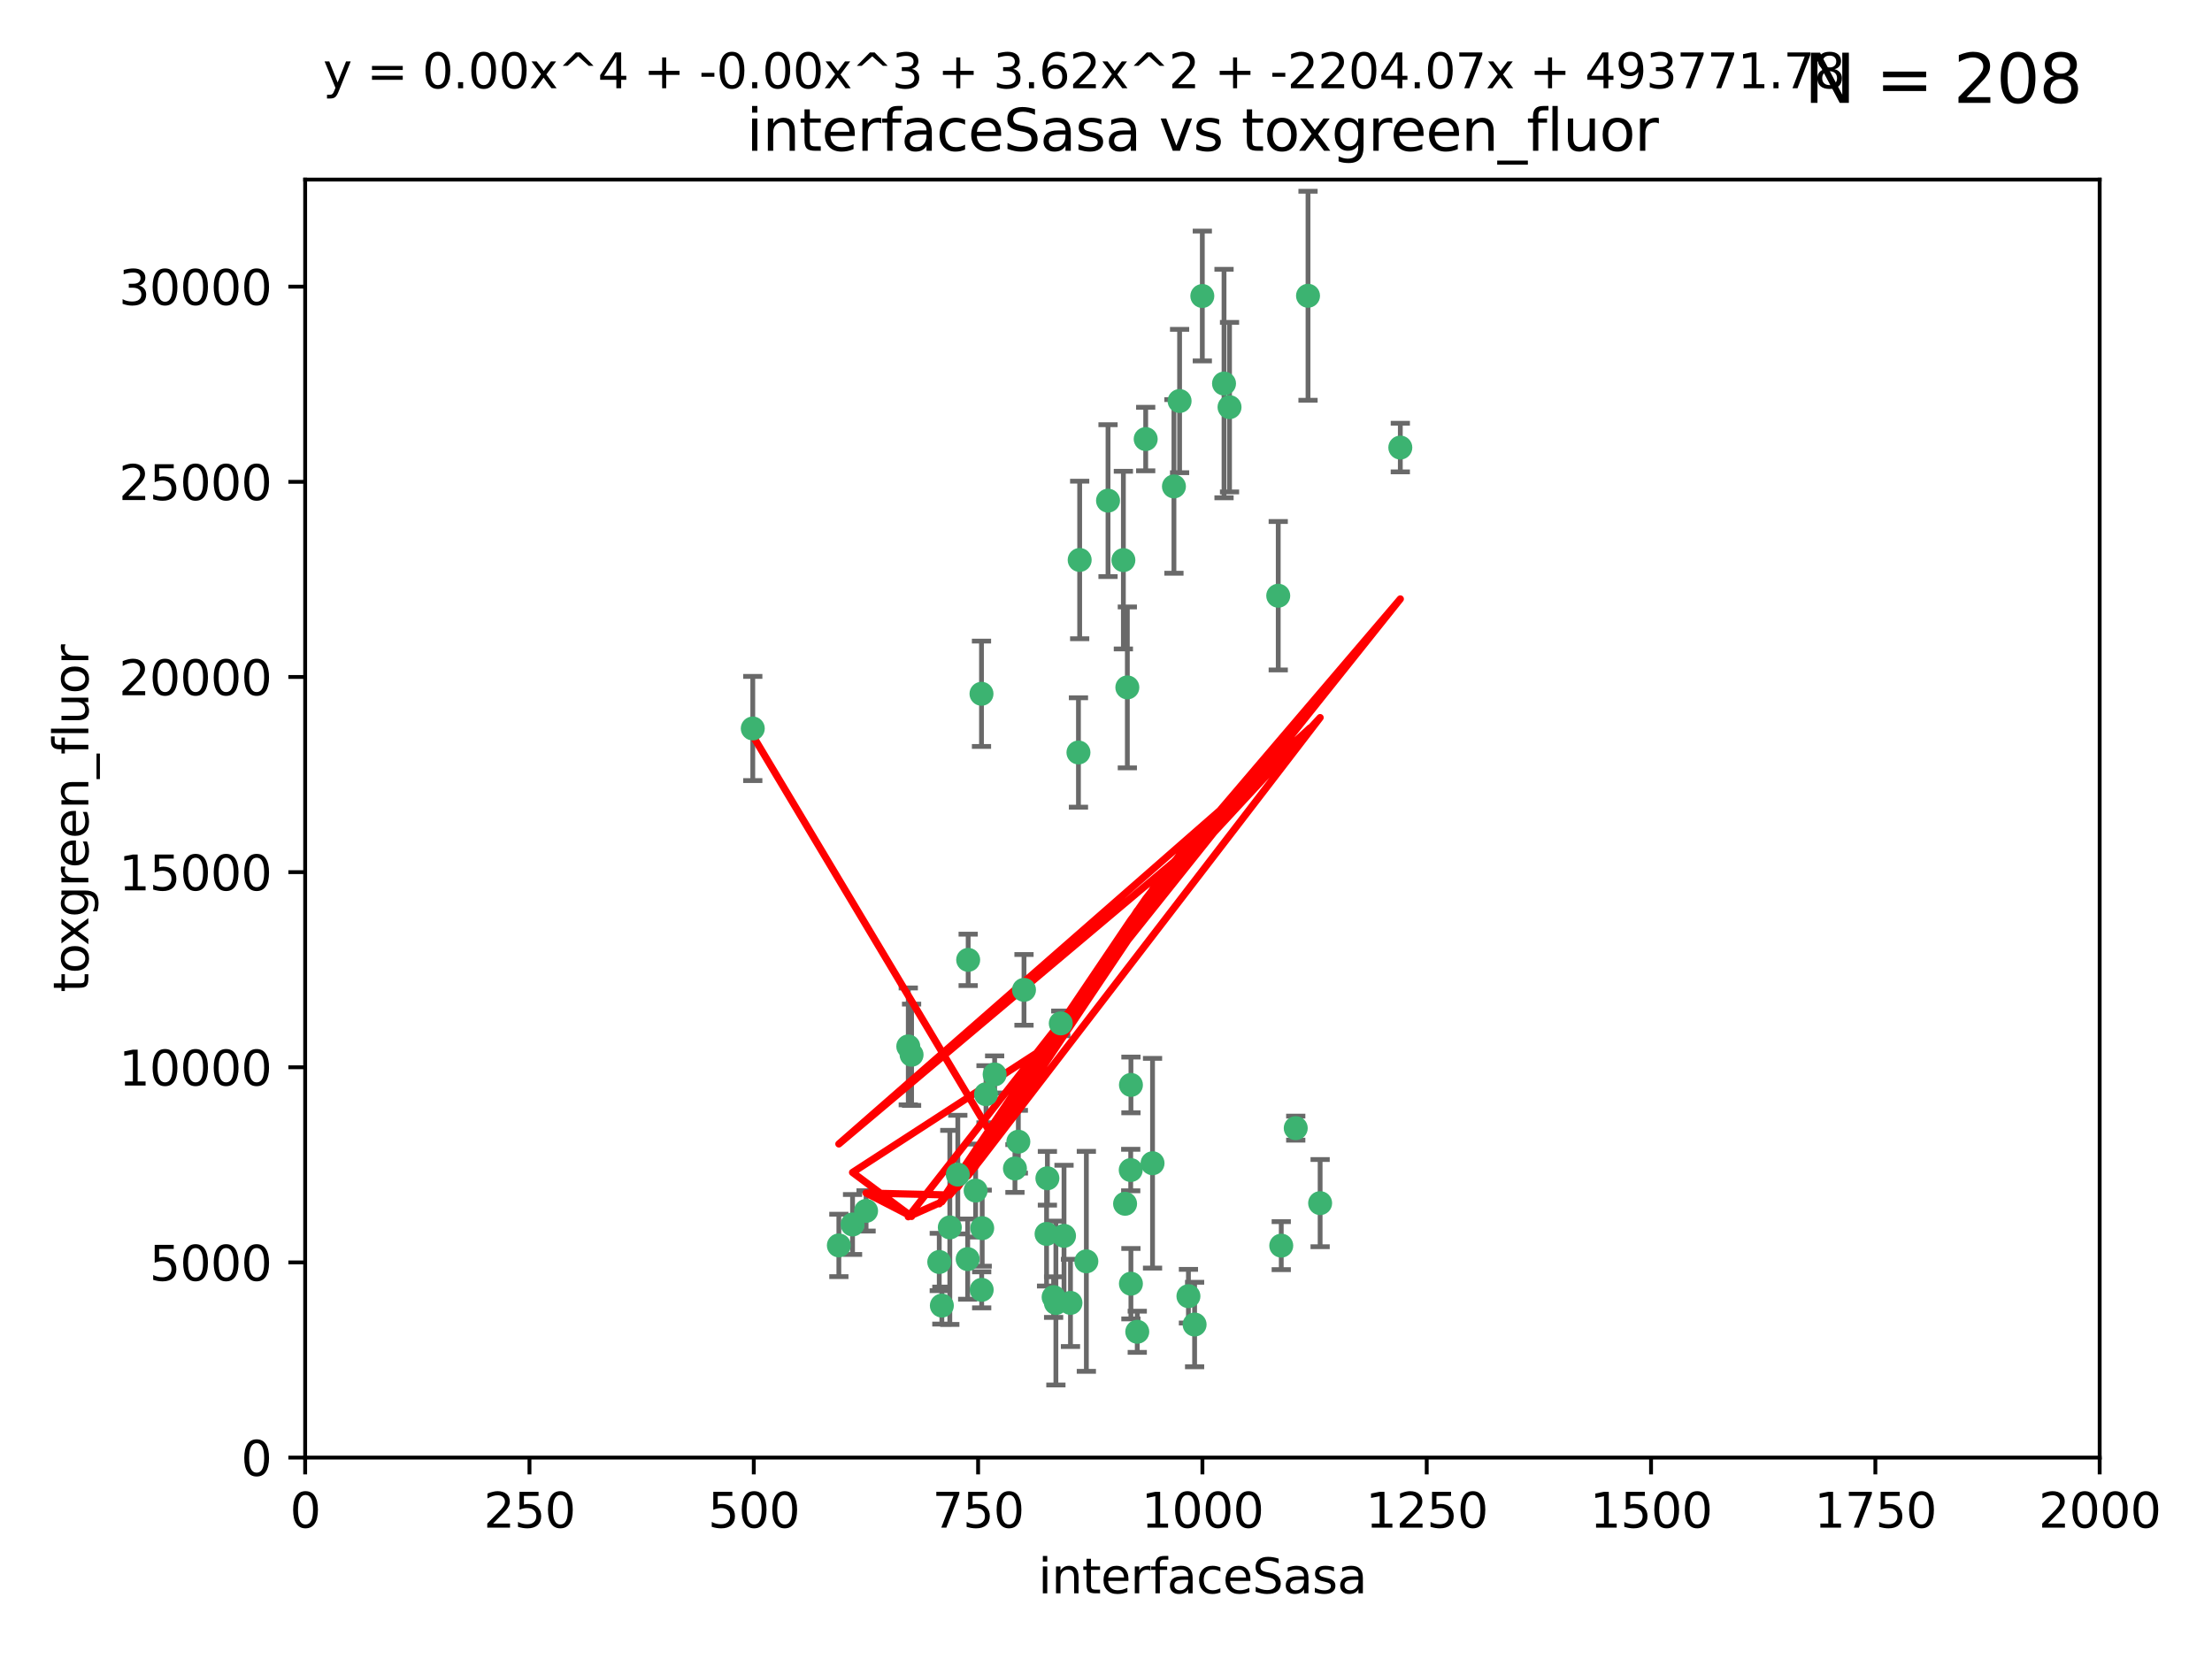 <?xml version="1.0" encoding="utf-8" standalone="no"?>
<!DOCTYPE svg PUBLIC "-//W3C//DTD SVG 1.1//EN"
  "http://www.w3.org/Graphics/SVG/1.1/DTD/svg11.dtd">
<svg xmlns:xlink="http://www.w3.org/1999/xlink" width="460.8pt" height="345.6pt" viewBox="0 0 460.8 345.6" xmlns="http://www.w3.org/2000/svg" version="1.1">
 <defs>
  <style type="text/css">*{stroke-linejoin: round; stroke-linecap: butt}</style>
 </defs>
 <g id="figure_1">
  <g id="patch_1">
   <path d="M 0 345.6 
L 460.8 345.6 
L 460.8 0 
L 0 0 
z
" style="fill: #ffffff"/>
  </g>
  <g id="axes_1">
   <g id="patch_2">
    <path d="M 63.571 303.64 
L 437.4 303.64 
L 437.4 37.411 
L 63.571 37.411 
z
" style="fill: #ffffff"/>
   </g>
   <g id="PathCollection_1">
    <defs>
     <path id="m955129092e" d="M 0 1.118 
C 0.297 1.118 0.581 1 0.791 0.791 
C 1 0.581 1.118 0.297 1.118 0 
C 1.118 -0.297 1 -0.581 0.791 -0.791 
C 0.581 -1 0.297 -1.118 0 -1.118 
C -0.297 -1.118 -0.581 -1 -0.791 -0.791 
C -1 -0.581 -1.118 -0.297 -1.118 0 
C -1.118 0.297 -1 0.581 -0.791 0.791 
C -0.581 1 -0.297 1.118 0 1.118 
z
" style="stroke: #3cb371"/>
    </defs>
    <g clip-path="url(#pbfcb1bea75)">
     <use xlink:href="#m955129092e" x="272.484" y="61.614" style="fill: #3cb371; stroke: #3cb371"/>
     <use xlink:href="#m955129092e" x="266.28" y="124.1" style="fill: #3cb371; stroke: #3cb371"/>
     <use xlink:href="#m955129092e" x="254.987" y="79.9" style="fill: #3cb371; stroke: #3cb371"/>
     <use xlink:href="#m955129092e" x="174.75" y="259.442" style="fill: #3cb371; stroke: #3cb371"/>
     <use xlink:href="#m955129092e" x="244.553" y="101.33" style="fill: #3cb371; stroke: #3cb371"/>
     <use xlink:href="#m955129092e" x="256.134" y="84.817" style="fill: #3cb371; stroke: #3cb371"/>
     <use xlink:href="#m955129092e" x="234.02" y="116.682" style="fill: #3cb371; stroke: #3cb371"/>
     <use xlink:href="#m955129092e" x="238.669" y="91.463" style="fill: #3cb371; stroke: #3cb371"/>
     <use xlink:href="#m955129092e" x="245.731" y="83.54" style="fill: #3cb371; stroke: #3cb371"/>
     <use xlink:href="#m955129092e" x="266.908" y="259.488" style="fill: #3cb371; stroke: #3cb371"/>
     <use xlink:href="#m955129092e" x="269.927" y="235.012" style="fill: #3cb371; stroke: #3cb371"/>
     <use xlink:href="#m955129092e" x="240.095" y="242.324" style="fill: #3cb371; stroke: #3cb371"/>
     <use xlink:href="#m955129092e" x="291.711" y="93.237" style="fill: #3cb371; stroke: #3cb371"/>
     <use xlink:href="#m955129092e" x="224.916" y="116.65" style="fill: #3cb371; stroke: #3cb371"/>
     <use xlink:href="#m955129092e" x="250.465" y="61.664" style="fill: #3cb371; stroke: #3cb371"/>
     <use xlink:href="#m955129092e" x="204.462" y="144.527" style="fill: #3cb371; stroke: #3cb371"/>
     <use xlink:href="#m955129092e" x="201.688" y="199.958" style="fill: #3cb371; stroke: #3cb371"/>
     <use xlink:href="#m955129092e" x="230.822" y="104.293" style="fill: #3cb371; stroke: #3cb371"/>
     <use xlink:href="#m955129092e" x="224.662" y="156.754" style="fill: #3cb371; stroke: #3cb371"/>
     <use xlink:href="#m955129092e" x="204.503" y="268.694" style="fill: #3cb371; stroke: #3cb371"/>
     <use xlink:href="#m955129092e" x="275.007" y="250.635" style="fill: #3cb371; stroke: #3cb371"/>
     <use xlink:href="#m955129092e" x="234.375" y="250.767" style="fill: #3cb371; stroke: #3cb371"/>
     <use xlink:href="#m955129092e" x="221.654" y="257.451" style="fill: #3cb371; stroke: #3cb371"/>
     <use xlink:href="#m955129092e" x="212.14" y="237.838" style="fill: #3cb371; stroke: #3cb371"/>
     <use xlink:href="#m955129092e" x="195.666" y="262.896" style="fill: #3cb371; stroke: #3cb371"/>
     <use xlink:href="#m955129092e" x="235.596" y="226.007" style="fill: #3cb371; stroke: #3cb371"/>
     <use xlink:href="#m955129092e" x="247.573" y="270.018" style="fill: #3cb371; stroke: #3cb371"/>
     <use xlink:href="#m955129092e" x="235.59" y="267.417" style="fill: #3cb371; stroke: #3cb371"/>
     <use xlink:href="#m955129092e" x="201.587" y="262.293" style="fill: #3cb371; stroke: #3cb371"/>
     <use xlink:href="#m955129092e" x="236.912" y="277.431" style="fill: #3cb371; stroke: #3cb371"/>
     <use xlink:href="#m955129092e" x="219.488" y="270.21" style="fill: #3cb371; stroke: #3cb371"/>
     <use xlink:href="#m955129092e" x="196.206" y="271.976" style="fill: #3cb371; stroke: #3cb371"/>
     <use xlink:href="#m955129092e" x="189.211" y="217.987" style="fill: #3cb371; stroke: #3cb371"/>
     <use xlink:href="#m955129092e" x="226.308" y="262.761" style="fill: #3cb371; stroke: #3cb371"/>
     <use xlink:href="#m955129092e" x="203.241" y="248.016" style="fill: #3cb371; stroke: #3cb371"/>
     <use xlink:href="#m955129092e" x="248.859" y="275.924" style="fill: #3cb371; stroke: #3cb371"/>
     <use xlink:href="#m955129092e" x="220.981" y="213.19" style="fill: #3cb371; stroke: #3cb371"/>
     <use xlink:href="#m955129092e" x="213.318" y="206.203" style="fill: #3cb371; stroke: #3cb371"/>
     <use xlink:href="#m955129092e" x="204.611" y="255.847" style="fill: #3cb371; stroke: #3cb371"/>
     <use xlink:href="#m955129092e" x="218.192" y="245.459" style="fill: #3cb371; stroke: #3cb371"/>
     <use xlink:href="#m955129092e" x="219.963" y="271.445" style="fill: #3cb371; stroke: #3cb371"/>
     <use xlink:href="#m955129092e" x="177.602" y="255.08" style="fill: #3cb371; stroke: #3cb371"/>
     <use xlink:href="#m955129092e" x="189.899" y="219.726" style="fill: #3cb371; stroke: #3cb371"/>
     <use xlink:href="#m955129092e" x="180.421" y="252.249" style="fill: #3cb371; stroke: #3cb371"/>
     <use xlink:href="#m955129092e" x="197.864" y="255.69" style="fill: #3cb371; stroke: #3cb371"/>
     <use xlink:href="#m955129092e" x="205.407" y="227.947" style="fill: #3cb371; stroke: #3cb371"/>
     <use xlink:href="#m955129092e" x="234.846" y="143.2" style="fill: #3cb371; stroke: #3cb371"/>
     <use xlink:href="#m955129092e" x="223" y="271.416" style="fill: #3cb371; stroke: #3cb371"/>
     <use xlink:href="#m955129092e" x="218.019" y="257.051" style="fill: #3cb371; stroke: #3cb371"/>
     <use xlink:href="#m955129092e" x="211.432" y="243.416" style="fill: #3cb371; stroke: #3cb371"/>
     <use xlink:href="#m955129092e" x="199.529" y="244.691" style="fill: #3cb371; stroke: #3cb371"/>
     <use xlink:href="#m955129092e" x="235.549" y="243.742" style="fill: #3cb371; stroke: #3cb371"/>
     <use xlink:href="#m955129092e" x="207.202" y="223.827" style="fill: #3cb371; stroke: #3cb371"/>
     <use xlink:href="#m955129092e" x="156.817" y="151.755" style="fill: #3cb371; stroke: #3cb371"/>
    </g>
   </g>
   <g id="matplotlib.axis_1">
    <g id="xtick_1">
     <g id="line2d_1">
      <defs>
       <path id="me47da68f88" d="M 0 0 
L 0 3.5 
" style="stroke: #000000; stroke-width: 0.8"/>
      </defs>
      <g>
       <use xlink:href="#me47da68f88" x="63.571" y="303.64" style="stroke: #000000; stroke-width: 0.8"/>
      </g>
     </g>
     <g id="text_1">
      <!-- 0 -->
      <g transform="translate(60.39 318.238)scale(0.1 -0.1)">
       <defs>
        <path id="DejaVuSans-30" d="M 2034 4250 
Q 1547 4250 1301 3770 
Q 1056 3291 1056 2328 
Q 1056 1369 1301 889 
Q 1547 409 2034 409 
Q 2525 409 2770 889 
Q 3016 1369 3016 2328 
Q 3016 3291 2770 3770 
Q 2525 4250 2034 4250 
z
M 2034 4750 
Q 2819 4750 3233 4129 
Q 3647 3509 3647 2328 
Q 3647 1150 3233 529 
Q 2819 -91 2034 -91 
Q 1250 -91 836 529 
Q 422 1150 422 2328 
Q 422 3509 836 4129 
Q 1250 4750 2034 4750 
z
" transform="scale(0.016)"/>
       </defs>
       <use xlink:href="#DejaVuSans-30"/>
      </g>
     </g>
    </g>
    <g id="xtick_2">
     <g id="line2d_2">
      <g>
       <use xlink:href="#me47da68f88" x="110.3" y="303.64" style="stroke: #000000; stroke-width: 0.8"/>
      </g>
     </g>
     <g id="text_2">
      <!-- 250 -->
      <g transform="translate(100.756 318.238)scale(0.1 -0.1)">
       <defs>
        <path id="DejaVuSans-32" d="M 1228 531 
L 3431 531 
L 3431 0 
L 469 0 
L 469 531 
Q 828 903 1448 1529 
Q 2069 2156 2228 2338 
Q 2531 2678 2651 2914 
Q 2772 3150 2772 3378 
Q 2772 3750 2511 3984 
Q 2250 4219 1831 4219 
Q 1534 4219 1204 4116 
Q 875 4013 500 3803 
L 500 4441 
Q 881 4594 1212 4672 
Q 1544 4750 1819 4750 
Q 2544 4750 2975 4387 
Q 3406 4025 3406 3419 
Q 3406 3131 3298 2873 
Q 3191 2616 2906 2266 
Q 2828 2175 2409 1742 
Q 1991 1309 1228 531 
z
" transform="scale(0.016)"/>
        <path id="DejaVuSans-35" d="M 691 4666 
L 3169 4666 
L 3169 4134 
L 1269 4134 
L 1269 2991 
Q 1406 3038 1543 3061 
Q 1681 3084 1819 3084 
Q 2600 3084 3056 2656 
Q 3513 2228 3513 1497 
Q 3513 744 3044 326 
Q 2575 -91 1722 -91 
Q 1428 -91 1123 -41 
Q 819 9 494 109 
L 494 744 
Q 775 591 1075 516 
Q 1375 441 1709 441 
Q 2250 441 2565 725 
Q 2881 1009 2881 1497 
Q 2881 1984 2565 2268 
Q 2250 2553 1709 2553 
Q 1456 2553 1204 2497 
Q 953 2441 691 2322 
L 691 4666 
z
" transform="scale(0.016)"/>
       </defs>
       <use xlink:href="#DejaVuSans-32"/>
       <use xlink:href="#DejaVuSans-35" x="63.623"/>
       <use xlink:href="#DejaVuSans-30" x="127.246"/>
      </g>
     </g>
    </g>
    <g id="xtick_3">
     <g id="line2d_3">
      <g>
       <use xlink:href="#me47da68f88" x="157.028" y="303.64" style="stroke: #000000; stroke-width: 0.8"/>
      </g>
     </g>
     <g id="text_3">
      <!-- 500 -->
      <g transform="translate(147.485 318.238)scale(0.1 -0.1)">
       <use xlink:href="#DejaVuSans-35"/>
       <use xlink:href="#DejaVuSans-30" x="63.623"/>
       <use xlink:href="#DejaVuSans-30" x="127.246"/>
      </g>
     </g>
    </g>
    <g id="xtick_4">
     <g id="line2d_4">
      <g>
       <use xlink:href="#me47da68f88" x="203.757" y="303.64" style="stroke: #000000; stroke-width: 0.8"/>
      </g>
     </g>
     <g id="text_4">
      <!-- 750 -->
      <g transform="translate(194.213 318.238)scale(0.1 -0.1)">
       <defs>
        <path id="DejaVuSans-37" d="M 525 4666 
L 3525 4666 
L 3525 4397 
L 1831 0 
L 1172 0 
L 2766 4134 
L 525 4134 
L 525 4666 
z
" transform="scale(0.016)"/>
       </defs>
       <use xlink:href="#DejaVuSans-37"/>
       <use xlink:href="#DejaVuSans-35" x="63.623"/>
       <use xlink:href="#DejaVuSans-30" x="127.246"/>
      </g>
     </g>
    </g>
    <g id="xtick_5">
     <g id="line2d_5">
      <g>
       <use xlink:href="#me47da68f88" x="250.486" y="303.64" style="stroke: #000000; stroke-width: 0.8"/>
      </g>
     </g>
     <g id="text_5">
      <!-- 1000 -->
      <g transform="translate(237.761 318.238)scale(0.1 -0.1)">
       <defs>
        <path id="DejaVuSans-31" d="M 794 531 
L 1825 531 
L 1825 4091 
L 703 3866 
L 703 4441 
L 1819 4666 
L 2450 4666 
L 2450 531 
L 3481 531 
L 3481 0 
L 794 0 
L 794 531 
z
" transform="scale(0.016)"/>
       </defs>
       <use xlink:href="#DejaVuSans-31"/>
       <use xlink:href="#DejaVuSans-30" x="63.623"/>
       <use xlink:href="#DejaVuSans-30" x="127.246"/>
       <use xlink:href="#DejaVuSans-30" x="190.869"/>
      </g>
     </g>
    </g>
    <g id="xtick_6">
     <g id="line2d_6">
      <g>
       <use xlink:href="#me47da68f88" x="297.214" y="303.64" style="stroke: #000000; stroke-width: 0.8"/>
      </g>
     </g>
     <g id="text_6">
      <!-- 1250 -->
      <g transform="translate(284.489 318.238)scale(0.1 -0.1)">
       <use xlink:href="#DejaVuSans-31"/>
       <use xlink:href="#DejaVuSans-32" x="63.623"/>
       <use xlink:href="#DejaVuSans-35" x="127.246"/>
       <use xlink:href="#DejaVuSans-30" x="190.869"/>
      </g>
     </g>
    </g>
    <g id="xtick_7">
     <g id="line2d_7">
      <g>
       <use xlink:href="#me47da68f88" x="343.943" y="303.64" style="stroke: #000000; stroke-width: 0.8"/>
      </g>
     </g>
     <g id="text_7">
      <!-- 1500 -->
      <g transform="translate(331.218 318.238)scale(0.1 -0.1)">
       <use xlink:href="#DejaVuSans-31"/>
       <use xlink:href="#DejaVuSans-35" x="63.623"/>
       <use xlink:href="#DejaVuSans-30" x="127.246"/>
       <use xlink:href="#DejaVuSans-30" x="190.869"/>
      </g>
     </g>
    </g>
    <g id="xtick_8">
     <g id="line2d_8">
      <g>
       <use xlink:href="#me47da68f88" x="390.671" y="303.64" style="stroke: #000000; stroke-width: 0.8"/>
      </g>
     </g>
     <g id="text_8">
      <!-- 1750 -->
      <g transform="translate(377.946 318.238)scale(0.1 -0.1)">
       <use xlink:href="#DejaVuSans-31"/>
       <use xlink:href="#DejaVuSans-37" x="63.623"/>
       <use xlink:href="#DejaVuSans-35" x="127.246"/>
       <use xlink:href="#DejaVuSans-30" x="190.869"/>
      </g>
     </g>
    </g>
    <g id="xtick_9">
     <g id="line2d_9">
      <g>
       <use xlink:href="#me47da68f88" x="437.4" y="303.64" style="stroke: #000000; stroke-width: 0.8"/>
      </g>
     </g>
     <g id="text_9">
      <!-- 2000 -->
      <g transform="translate(424.675 318.238)scale(0.1 -0.1)">
       <use xlink:href="#DejaVuSans-32"/>
       <use xlink:href="#DejaVuSans-30" x="63.623"/>
       <use xlink:href="#DejaVuSans-30" x="127.246"/>
       <use xlink:href="#DejaVuSans-30" x="190.869"/>
      </g>
     </g>
    </g>
    <g id="text_10">
     <!-- interfaceSasa -->
     <g transform="translate(216.279 331.917)scale(0.1 -0.1)">
      <defs>
       <path id="DejaVuSans-69" d="M 603 3500 
L 1178 3500 
L 1178 0 
L 603 0 
L 603 3500 
z
M 603 4863 
L 1178 4863 
L 1178 4134 
L 603 4134 
L 603 4863 
z
" transform="scale(0.016)"/>
       <path id="DejaVuSans-6e" d="M 3513 2113 
L 3513 0 
L 2938 0 
L 2938 2094 
Q 2938 2591 2744 2837 
Q 2550 3084 2163 3084 
Q 1697 3084 1428 2787 
Q 1159 2491 1159 1978 
L 1159 0 
L 581 0 
L 581 3500 
L 1159 3500 
L 1159 2956 
Q 1366 3272 1645 3428 
Q 1925 3584 2291 3584 
Q 2894 3584 3203 3211 
Q 3513 2838 3513 2113 
z
" transform="scale(0.016)"/>
       <path id="DejaVuSans-74" d="M 1172 4494 
L 1172 3500 
L 2356 3500 
L 2356 3053 
L 1172 3053 
L 1172 1153 
Q 1172 725 1289 603 
Q 1406 481 1766 481 
L 2356 481 
L 2356 0 
L 1766 0 
Q 1100 0 847 248 
Q 594 497 594 1153 
L 594 3053 
L 172 3053 
L 172 3500 
L 594 3500 
L 594 4494 
L 1172 4494 
z
" transform="scale(0.016)"/>
       <path id="DejaVuSans-65" d="M 3597 1894 
L 3597 1613 
L 953 1613 
Q 991 1019 1311 708 
Q 1631 397 2203 397 
Q 2534 397 2845 478 
Q 3156 559 3463 722 
L 3463 178 
Q 3153 47 2828 -22 
Q 2503 -91 2169 -91 
Q 1331 -91 842 396 
Q 353 884 353 1716 
Q 353 2575 817 3079 
Q 1281 3584 2069 3584 
Q 2775 3584 3186 3129 
Q 3597 2675 3597 1894 
z
M 3022 2063 
Q 3016 2534 2758 2815 
Q 2500 3097 2075 3097 
Q 1594 3097 1305 2825 
Q 1016 2553 972 2059 
L 3022 2063 
z
" transform="scale(0.016)"/>
       <path id="DejaVuSans-72" d="M 2631 2963 
Q 2534 3019 2420 3045 
Q 2306 3072 2169 3072 
Q 1681 3072 1420 2755 
Q 1159 2438 1159 1844 
L 1159 0 
L 581 0 
L 581 3500 
L 1159 3500 
L 1159 2956 
Q 1341 3275 1631 3429 
Q 1922 3584 2338 3584 
Q 2397 3584 2469 3576 
Q 2541 3569 2628 3553 
L 2631 2963 
z
" transform="scale(0.016)"/>
       <path id="DejaVuSans-66" d="M 2375 4863 
L 2375 4384 
L 1825 4384 
Q 1516 4384 1395 4259 
Q 1275 4134 1275 3809 
L 1275 3500 
L 2222 3500 
L 2222 3053 
L 1275 3053 
L 1275 0 
L 697 0 
L 697 3053 
L 147 3053 
L 147 3500 
L 697 3500 
L 697 3744 
Q 697 4328 969 4595 
Q 1241 4863 1831 4863 
L 2375 4863 
z
" transform="scale(0.016)"/>
       <path id="DejaVuSans-61" d="M 2194 1759 
Q 1497 1759 1228 1600 
Q 959 1441 959 1056 
Q 959 750 1161 570 
Q 1363 391 1709 391 
Q 2188 391 2477 730 
Q 2766 1069 2766 1631 
L 2766 1759 
L 2194 1759 
z
M 3341 1997 
L 3341 0 
L 2766 0 
L 2766 531 
Q 2569 213 2275 61 
Q 1981 -91 1556 -91 
Q 1019 -91 701 211 
Q 384 513 384 1019 
Q 384 1609 779 1909 
Q 1175 2209 1959 2209 
L 2766 2209 
L 2766 2266 
Q 2766 2663 2505 2880 
Q 2244 3097 1772 3097 
Q 1472 3097 1187 3025 
Q 903 2953 641 2809 
L 641 3341 
Q 956 3463 1253 3523 
Q 1550 3584 1831 3584 
Q 2591 3584 2966 3190 
Q 3341 2797 3341 1997 
z
" transform="scale(0.016)"/>
       <path id="DejaVuSans-63" d="M 3122 3366 
L 3122 2828 
Q 2878 2963 2633 3030 
Q 2388 3097 2138 3097 
Q 1578 3097 1268 2742 
Q 959 2388 959 1747 
Q 959 1106 1268 751 
Q 1578 397 2138 397 
Q 2388 397 2633 464 
Q 2878 531 3122 666 
L 3122 134 
Q 2881 22 2623 -34 
Q 2366 -91 2075 -91 
Q 1284 -91 818 406 
Q 353 903 353 1747 
Q 353 2603 823 3093 
Q 1294 3584 2113 3584 
Q 2378 3584 2631 3529 
Q 2884 3475 3122 3366 
z
" transform="scale(0.016)"/>
       <path id="DejaVuSans-53" d="M 3425 4513 
L 3425 3897 
Q 3066 4069 2747 4153 
Q 2428 4238 2131 4238 
Q 1616 4238 1336 4038 
Q 1056 3838 1056 3469 
Q 1056 3159 1242 3001 
Q 1428 2844 1947 2747 
L 2328 2669 
Q 3034 2534 3370 2195 
Q 3706 1856 3706 1288 
Q 3706 609 3251 259 
Q 2797 -91 1919 -91 
Q 1588 -91 1214 -16 
Q 841 59 441 206 
L 441 856 
Q 825 641 1194 531 
Q 1563 422 1919 422 
Q 2459 422 2753 634 
Q 3047 847 3047 1241 
Q 3047 1584 2836 1778 
Q 2625 1972 2144 2069 
L 1759 2144 
Q 1053 2284 737 2584 
Q 422 2884 422 3419 
Q 422 4038 858 4394 
Q 1294 4750 2059 4750 
Q 2388 4750 2728 4690 
Q 3069 4631 3425 4513 
z
" transform="scale(0.016)"/>
       <path id="DejaVuSans-73" d="M 2834 3397 
L 2834 2853 
Q 2591 2978 2328 3040 
Q 2066 3103 1784 3103 
Q 1356 3103 1142 2972 
Q 928 2841 928 2578 
Q 928 2378 1081 2264 
Q 1234 2150 1697 2047 
L 1894 2003 
Q 2506 1872 2764 1633 
Q 3022 1394 3022 966 
Q 3022 478 2636 193 
Q 2250 -91 1575 -91 
Q 1294 -91 989 -36 
Q 684 19 347 128 
L 347 722 
Q 666 556 975 473 
Q 1284 391 1588 391 
Q 1994 391 2212 530 
Q 2431 669 2431 922 
Q 2431 1156 2273 1281 
Q 2116 1406 1581 1522 
L 1381 1569 
Q 847 1681 609 1914 
Q 372 2147 372 2553 
Q 372 3047 722 3315 
Q 1072 3584 1716 3584 
Q 2034 3584 2315 3537 
Q 2597 3491 2834 3397 
z
" transform="scale(0.016)"/>
      </defs>
      <use xlink:href="#DejaVuSans-69"/>
      <use xlink:href="#DejaVuSans-6e" x="27.783"/>
      <use xlink:href="#DejaVuSans-74" x="91.162"/>
      <use xlink:href="#DejaVuSans-65" x="130.371"/>
      <use xlink:href="#DejaVuSans-72" x="191.895"/>
      <use xlink:href="#DejaVuSans-66" x="233.008"/>
      <use xlink:href="#DejaVuSans-61" x="268.213"/>
      <use xlink:href="#DejaVuSans-63" x="329.492"/>
      <use xlink:href="#DejaVuSans-65" x="384.473"/>
      <use xlink:href="#DejaVuSans-53" x="445.996"/>
      <use xlink:href="#DejaVuSans-61" x="509.473"/>
      <use xlink:href="#DejaVuSans-73" x="570.752"/>
      <use xlink:href="#DejaVuSans-61" x="622.852"/>
     </g>
    </g>
   </g>
   <g id="matplotlib.axis_2">
    <g id="ytick_1">
     <g id="line2d_10">
      <defs>
       <path id="mcce2aebc0b" d="M 0 0 
L -3.5 0 
" style="stroke: #000000; stroke-width: 0.8"/>
      </defs>
      <g>
       <use xlink:href="#mcce2aebc0b" x="63.571" y="303.64" style="stroke: #000000; stroke-width: 0.8"/>
      </g>
     </g>
     <g id="text_11">
      <!-- 0 -->
      <g transform="translate(50.209 307.439)scale(0.1 -0.1)">
       <use xlink:href="#DejaVuSans-30"/>
      </g>
     </g>
    </g>
    <g id="ytick_2">
     <g id="line2d_11">
      <g>
       <use xlink:href="#mcce2aebc0b" x="63.571" y="262.986" style="stroke: #000000; stroke-width: 0.8"/>
      </g>
     </g>
     <g id="text_12">
      <!-- 5000 -->
      <g transform="translate(31.121 266.786)scale(0.1 -0.1)">
       <use xlink:href="#DejaVuSans-35"/>
       <use xlink:href="#DejaVuSans-30" x="63.623"/>
       <use xlink:href="#DejaVuSans-30" x="127.246"/>
       <use xlink:href="#DejaVuSans-30" x="190.869"/>
      </g>
     </g>
    </g>
    <g id="ytick_3">
     <g id="line2d_12">
      <g>
       <use xlink:href="#mcce2aebc0b" x="63.571" y="222.333" style="stroke: #000000; stroke-width: 0.8"/>
      </g>
     </g>
     <g id="text_13">
      <!-- 10000 -->
      <g transform="translate(24.759 226.132)scale(0.1 -0.1)">
       <use xlink:href="#DejaVuSans-31"/>
       <use xlink:href="#DejaVuSans-30" x="63.623"/>
       <use xlink:href="#DejaVuSans-30" x="127.246"/>
       <use xlink:href="#DejaVuSans-30" x="190.869"/>
       <use xlink:href="#DejaVuSans-30" x="254.492"/>
      </g>
     </g>
    </g>
    <g id="ytick_4">
     <g id="line2d_13">
      <g>
       <use xlink:href="#mcce2aebc0b" x="63.571" y="181.679" style="stroke: #000000; stroke-width: 0.8"/>
      </g>
     </g>
     <g id="text_14">
      <!-- 15000 -->
      <g transform="translate(24.759 185.478)scale(0.1 -0.1)">
       <use xlink:href="#DejaVuSans-31"/>
       <use xlink:href="#DejaVuSans-35" x="63.623"/>
       <use xlink:href="#DejaVuSans-30" x="127.246"/>
       <use xlink:href="#DejaVuSans-30" x="190.869"/>
       <use xlink:href="#DejaVuSans-30" x="254.492"/>
      </g>
     </g>
    </g>
    <g id="ytick_5">
     <g id="line2d_14">
      <g>
       <use xlink:href="#mcce2aebc0b" x="63.571" y="141.026" style="stroke: #000000; stroke-width: 0.8"/>
      </g>
     </g>
     <g id="text_15">
      <!-- 20000 -->
      <g transform="translate(24.759 144.825)scale(0.1 -0.1)">
       <use xlink:href="#DejaVuSans-32"/>
       <use xlink:href="#DejaVuSans-30" x="63.623"/>
       <use xlink:href="#DejaVuSans-30" x="127.246"/>
       <use xlink:href="#DejaVuSans-30" x="190.869"/>
       <use xlink:href="#DejaVuSans-30" x="254.492"/>
      </g>
     </g>
    </g>
    <g id="ytick_6">
     <g id="line2d_15">
      <g>
       <use xlink:href="#mcce2aebc0b" x="63.571" y="100.372" style="stroke: #000000; stroke-width: 0.8"/>
      </g>
     </g>
     <g id="text_16">
      <!-- 25000 -->
      <g transform="translate(24.759 104.171)scale(0.1 -0.1)">
       <use xlink:href="#DejaVuSans-32"/>
       <use xlink:href="#DejaVuSans-35" x="63.623"/>
       <use xlink:href="#DejaVuSans-30" x="127.246"/>
       <use xlink:href="#DejaVuSans-30" x="190.869"/>
       <use xlink:href="#DejaVuSans-30" x="254.492"/>
      </g>
     </g>
    </g>
    <g id="ytick_7">
     <g id="line2d_16">
      <g>
       <use xlink:href="#mcce2aebc0b" x="63.571" y="59.718" style="stroke: #000000; stroke-width: 0.8"/>
      </g>
     </g>
     <g id="text_17">
      <!-- 30000 -->
      <g transform="translate(24.759 63.518)scale(0.1 -0.1)">
       <defs>
        <path id="DejaVuSans-33" d="M 2597 2516 
Q 3050 2419 3304 2112 
Q 3559 1806 3559 1356 
Q 3559 666 3084 287 
Q 2609 -91 1734 -91 
Q 1441 -91 1130 -33 
Q 819 25 488 141 
L 488 750 
Q 750 597 1062 519 
Q 1375 441 1716 441 
Q 2309 441 2620 675 
Q 2931 909 2931 1356 
Q 2931 1769 2642 2001 
Q 2353 2234 1838 2234 
L 1294 2234 
L 1294 2753 
L 1863 2753 
Q 2328 2753 2575 2939 
Q 2822 3125 2822 3475 
Q 2822 3834 2567 4026 
Q 2313 4219 1838 4219 
Q 1578 4219 1281 4162 
Q 984 4106 628 3988 
L 628 4550 
Q 988 4650 1302 4700 
Q 1616 4750 1894 4750 
Q 2613 4750 3031 4423 
Q 3450 4097 3450 3541 
Q 3450 3153 3228 2886 
Q 3006 2619 2597 2516 
z
" transform="scale(0.016)"/>
       </defs>
       <use xlink:href="#DejaVuSans-33"/>
       <use xlink:href="#DejaVuSans-30" x="63.623"/>
       <use xlink:href="#DejaVuSans-30" x="127.246"/>
       <use xlink:href="#DejaVuSans-30" x="190.869"/>
       <use xlink:href="#DejaVuSans-30" x="254.492"/>
      </g>
     </g>
    </g>
    <g id="text_18">
     <!-- toxgreen_fluor -->
     <g transform="translate(18.401 206.72)rotate(-90)scale(0.1 -0.1)">
      <defs>
       <path id="DejaVuSans-6f" d="M 1959 3097 
Q 1497 3097 1228 2736 
Q 959 2375 959 1747 
Q 959 1119 1226 758 
Q 1494 397 1959 397 
Q 2419 397 2687 759 
Q 2956 1122 2956 1747 
Q 2956 2369 2687 2733 
Q 2419 3097 1959 3097 
z
M 1959 3584 
Q 2709 3584 3137 3096 
Q 3566 2609 3566 1747 
Q 3566 888 3137 398 
Q 2709 -91 1959 -91 
Q 1206 -91 779 398 
Q 353 888 353 1747 
Q 353 2609 779 3096 
Q 1206 3584 1959 3584 
z
" transform="scale(0.016)"/>
       <path id="DejaVuSans-78" d="M 3513 3500 
L 2247 1797 
L 3578 0 
L 2900 0 
L 1881 1375 
L 863 0 
L 184 0 
L 1544 1831 
L 300 3500 
L 978 3500 
L 1906 2253 
L 2834 3500 
L 3513 3500 
z
" transform="scale(0.016)"/>
       <path id="DejaVuSans-67" d="M 2906 1791 
Q 2906 2416 2648 2759 
Q 2391 3103 1925 3103 
Q 1463 3103 1205 2759 
Q 947 2416 947 1791 
Q 947 1169 1205 825 
Q 1463 481 1925 481 
Q 2391 481 2648 825 
Q 2906 1169 2906 1791 
z
M 3481 434 
Q 3481 -459 3084 -895 
Q 2688 -1331 1869 -1331 
Q 1566 -1331 1297 -1286 
Q 1028 -1241 775 -1147 
L 775 -588 
Q 1028 -725 1275 -790 
Q 1522 -856 1778 -856 
Q 2344 -856 2625 -561 
Q 2906 -266 2906 331 
L 2906 616 
Q 2728 306 2450 153 
Q 2172 0 1784 0 
Q 1141 0 747 490 
Q 353 981 353 1791 
Q 353 2603 747 3093 
Q 1141 3584 1784 3584 
Q 2172 3584 2450 3431 
Q 2728 3278 2906 2969 
L 2906 3500 
L 3481 3500 
L 3481 434 
z
" transform="scale(0.016)"/>
       <path id="DejaVuSans-5f" d="M 3263 -1063 
L 3263 -1509 
L -63 -1509 
L -63 -1063 
L 3263 -1063 
z
" transform="scale(0.016)"/>
       <path id="DejaVuSans-6c" d="M 603 4863 
L 1178 4863 
L 1178 0 
L 603 0 
L 603 4863 
z
" transform="scale(0.016)"/>
       <path id="DejaVuSans-75" d="M 544 1381 
L 544 3500 
L 1119 3500 
L 1119 1403 
Q 1119 906 1312 657 
Q 1506 409 1894 409 
Q 2359 409 2629 706 
Q 2900 1003 2900 1516 
L 2900 3500 
L 3475 3500 
L 3475 0 
L 2900 0 
L 2900 538 
Q 2691 219 2414 64 
Q 2138 -91 1772 -91 
Q 1169 -91 856 284 
Q 544 659 544 1381 
z
M 1991 3584 
L 1991 3584 
z
" transform="scale(0.016)"/>
      </defs>
      <use xlink:href="#DejaVuSans-74"/>
      <use xlink:href="#DejaVuSans-6f" x="39.209"/>
      <use xlink:href="#DejaVuSans-78" x="97.266"/>
      <use xlink:href="#DejaVuSans-67" x="156.445"/>
      <use xlink:href="#DejaVuSans-72" x="219.922"/>
      <use xlink:href="#DejaVuSans-65" x="258.785"/>
      <use xlink:href="#DejaVuSans-65" x="320.309"/>
      <use xlink:href="#DejaVuSans-6e" x="381.832"/>
      <use xlink:href="#DejaVuSans-5f" x="445.211"/>
      <use xlink:href="#DejaVuSans-66" x="495.211"/>
      <use xlink:href="#DejaVuSans-6c" x="530.416"/>
      <use xlink:href="#DejaVuSans-75" x="558.199"/>
      <use xlink:href="#DejaVuSans-6f" x="621.578"/>
      <use xlink:href="#DejaVuSans-72" x="682.76"/>
     </g>
    </g>
   </g>
   <g id="LineCollection_1">
    <path d="M 272.484 83.38 
L 272.484 39.848 
" clip-path="url(#pbfcb1bea75)" style="fill: none; stroke: #696969"/>
    <path d="M 266.28 139.562 
L 266.28 108.638 
" clip-path="url(#pbfcb1bea75)" style="fill: none; stroke: #696969"/>
    <path d="M 254.987 103.698 
L 254.987 56.102 
" clip-path="url(#pbfcb1bea75)" style="fill: none; stroke: #696969"/>
    <path d="M 174.75 265.941 
L 174.75 252.944 
" clip-path="url(#pbfcb1bea75)" style="fill: none; stroke: #696969"/>
    <path d="M 244.553 119.415 
L 244.553 83.245 
" clip-path="url(#pbfcb1bea75)" style="fill: none; stroke: #696969"/>
    <path d="M 256.134 102.476 
L 256.134 67.157 
" clip-path="url(#pbfcb1bea75)" style="fill: none; stroke: #696969"/>
    <path d="M 234.02 135.19 
L 234.02 98.175 
" clip-path="url(#pbfcb1bea75)" style="fill: none; stroke: #696969"/>
    <path d="M 238.669 98.075 
L 238.669 84.85 
" clip-path="url(#pbfcb1bea75)" style="fill: none; stroke: #696969"/>
    <path d="M 245.731 98.468 
L 245.731 68.613 
" clip-path="url(#pbfcb1bea75)" style="fill: none; stroke: #696969"/>
    <path d="M 266.908 264.487 
L 266.908 254.489 
" clip-path="url(#pbfcb1bea75)" style="fill: none; stroke: #696969"/>
    <path d="M 269.927 237.516 
L 269.927 232.507 
" clip-path="url(#pbfcb1bea75)" style="fill: none; stroke: #696969"/>
    <path d="M 240.095 264.166 
L 240.095 220.481 
" clip-path="url(#pbfcb1bea75)" style="fill: none; stroke: #696969"/>
    <path d="M 291.711 98.3 
L 291.711 88.175 
" clip-path="url(#pbfcb1bea75)" style="fill: none; stroke: #696969"/>
    <path d="M 224.916 133.058 
L 224.916 100.243 
" clip-path="url(#pbfcb1bea75)" style="fill: none; stroke: #696969"/>
    <path d="M 250.465 75.185 
L 250.465 48.142 
" clip-path="url(#pbfcb1bea75)" style="fill: none; stroke: #696969"/>
    <path d="M 204.462 155.498 
L 204.462 133.556 
" clip-path="url(#pbfcb1bea75)" style="fill: none; stroke: #696969"/>
    <path d="M 201.688 205.31 
L 201.688 194.605 
" clip-path="url(#pbfcb1bea75)" style="fill: none; stroke: #696969"/>
    <path d="M 230.822 120.111 
L 230.822 88.475 
" clip-path="url(#pbfcb1bea75)" style="fill: none; stroke: #696969"/>
    <path d="M 224.662 168.148 
L 224.662 145.359 
" clip-path="url(#pbfcb1bea75)" style="fill: none; stroke: #696969"/>
    <path d="M 204.503 272.448 
L 204.503 264.94 
" clip-path="url(#pbfcb1bea75)" style="fill: none; stroke: #696969"/>
    <path d="M 275.007 259.717 
L 275.007 241.553 
" clip-path="url(#pbfcb1bea75)" style="fill: none; stroke: #696969"/>
    <path d="M 234.375 251.458 
L 234.375 250.077 
" clip-path="url(#pbfcb1bea75)" style="fill: none; stroke: #696969"/>
    <path d="M 221.654 272.157 
L 221.654 242.746 
" clip-path="url(#pbfcb1bea75)" style="fill: none; stroke: #696969"/>
    <path d="M 212.14 244.374 
L 212.14 231.301 
" clip-path="url(#pbfcb1bea75)" style="fill: none; stroke: #696969"/>
    <path d="M 195.666 268.864 
L 195.666 256.927 
" clip-path="url(#pbfcb1bea75)" style="fill: none; stroke: #696969"/>
    <path d="M 235.596 231.811 
L 235.596 220.203 
" clip-path="url(#pbfcb1bea75)" style="fill: none; stroke: #696969"/>
    <path d="M 247.573 275.607 
L 247.573 264.429 
" clip-path="url(#pbfcb1bea75)" style="fill: none; stroke: #696969"/>
    <path d="M 235.59 274.752 
L 235.59 260.081 
" clip-path="url(#pbfcb1bea75)" style="fill: none; stroke: #696969"/>
    <path d="M 201.587 270.647 
L 201.587 253.939 
" clip-path="url(#pbfcb1bea75)" style="fill: none; stroke: #696969"/>
    <path d="M 236.912 281.719 
L 236.912 273.143 
" clip-path="url(#pbfcb1bea75)" style="fill: none; stroke: #696969"/>
    <path d="M 219.488 274.44 
L 219.488 265.981 
" clip-path="url(#pbfcb1bea75)" style="fill: none; stroke: #696969"/>
    <path d="M 196.206 275.827 
L 196.206 268.125 
" clip-path="url(#pbfcb1bea75)" style="fill: none; stroke: #696969"/>
    <path d="M 189.211 230.162 
L 189.211 205.812 
" clip-path="url(#pbfcb1bea75)" style="fill: none; stroke: #696969"/>
    <path d="M 226.308 285.673 
L 226.308 239.849 
" clip-path="url(#pbfcb1bea75)" style="fill: none; stroke: #696969"/>
    <path d="M 203.241 257.7 
L 203.241 238.331 
" clip-path="url(#pbfcb1bea75)" style="fill: none; stroke: #696969"/>
    <path d="M 248.859 284.727 
L 248.859 267.12 
" clip-path="url(#pbfcb1bea75)" style="fill: none; stroke: #696969"/>
    <path d="M 220.981 215.762 
L 220.981 210.618 
" clip-path="url(#pbfcb1bea75)" style="fill: none; stroke: #696969"/>
    <path d="M 213.318 213.569 
L 213.318 198.836 
" clip-path="url(#pbfcb1bea75)" style="fill: none; stroke: #696969"/>
    <path d="M 204.611 263.771 
L 204.611 247.923 
" clip-path="url(#pbfcb1bea75)" style="fill: none; stroke: #696969"/>
    <path d="M 218.192 251.049 
L 218.192 239.868 
" clip-path="url(#pbfcb1bea75)" style="fill: none; stroke: #696969"/>
    <path d="M 219.963 288.513 
L 219.963 254.376 
" clip-path="url(#pbfcb1bea75)" style="fill: none; stroke: #696969"/>
    <path d="M 177.602 261.323 
L 177.602 248.837 
" clip-path="url(#pbfcb1bea75)" style="fill: none; stroke: #696969"/>
    <path d="M 189.899 230.277 
L 189.899 209.176 
" clip-path="url(#pbfcb1bea75)" style="fill: none; stroke: #696969"/>
    <path d="M 180.421 256.451 
L 180.421 248.048 
" clip-path="url(#pbfcb1bea75)" style="fill: none; stroke: #696969"/>
    <path d="M 197.864 275.904 
L 197.864 235.477 
" clip-path="url(#pbfcb1bea75)" style="fill: none; stroke: #696969"/>
    <path d="M 205.407 233.892 
L 205.407 222.002 
" clip-path="url(#pbfcb1bea75)" style="fill: none; stroke: #696969"/>
    <path d="M 234.846 159.961 
L 234.846 126.439 
" clip-path="url(#pbfcb1bea75)" style="fill: none; stroke: #696969"/>
    <path d="M 223 280.503 
L 223 262.329 
" clip-path="url(#pbfcb1bea75)" style="fill: none; stroke: #696969"/>
    <path d="M 218.019 267.904 
L 218.019 246.198 
" clip-path="url(#pbfcb1bea75)" style="fill: none; stroke: #696969"/>
    <path d="M 211.432 248.392 
L 211.432 238.44 
" clip-path="url(#pbfcb1bea75)" style="fill: none; stroke: #696969"/>
    <path d="M 199.529 257.049 
L 199.529 232.333 
" clip-path="url(#pbfcb1bea75)" style="fill: none; stroke: #696969"/>
    <path d="M 235.549 248.063 
L 235.549 239.42 
" clip-path="url(#pbfcb1bea75)" style="fill: none; stroke: #696969"/>
    <path d="M 207.202 227.689 
L 207.202 219.964 
" clip-path="url(#pbfcb1bea75)" style="fill: none; stroke: #696969"/>
    <path d="M 156.817 162.606 
L 156.817 140.905 
" clip-path="url(#pbfcb1bea75)" style="fill: none; stroke: #696969"/>
   </g>
   <g id="line2d_17">
    <defs>
     <path id="mf841021fa7" d="M 2 0 
L -2 -0 
" style="stroke: #696969"/>
    </defs>
    <g clip-path="url(#pbfcb1bea75)">
     <use xlink:href="#mf841021fa7" x="272.484" y="83.38" style="fill: #696969; stroke: #696969"/>
     <use xlink:href="#mf841021fa7" x="266.28" y="139.562" style="fill: #696969; stroke: #696969"/>
     <use xlink:href="#mf841021fa7" x="254.987" y="103.698" style="fill: #696969; stroke: #696969"/>
     <use xlink:href="#mf841021fa7" x="174.75" y="265.941" style="fill: #696969; stroke: #696969"/>
     <use xlink:href="#mf841021fa7" x="244.553" y="119.415" style="fill: #696969; stroke: #696969"/>
     <use xlink:href="#mf841021fa7" x="256.134" y="102.476" style="fill: #696969; stroke: #696969"/>
     <use xlink:href="#mf841021fa7" x="234.02" y="135.19" style="fill: #696969; stroke: #696969"/>
     <use xlink:href="#mf841021fa7" x="238.669" y="98.075" style="fill: #696969; stroke: #696969"/>
     <use xlink:href="#mf841021fa7" x="245.731" y="98.468" style="fill: #696969; stroke: #696969"/>
     <use xlink:href="#mf841021fa7" x="266.908" y="264.487" style="fill: #696969; stroke: #696969"/>
     <use xlink:href="#mf841021fa7" x="269.927" y="237.516" style="fill: #696969; stroke: #696969"/>
     <use xlink:href="#mf841021fa7" x="240.095" y="264.166" style="fill: #696969; stroke: #696969"/>
     <use xlink:href="#mf841021fa7" x="291.711" y="98.3" style="fill: #696969; stroke: #696969"/>
     <use xlink:href="#mf841021fa7" x="224.916" y="133.058" style="fill: #696969; stroke: #696969"/>
     <use xlink:href="#mf841021fa7" x="250.465" y="75.185" style="fill: #696969; stroke: #696969"/>
     <use xlink:href="#mf841021fa7" x="204.462" y="155.498" style="fill: #696969; stroke: #696969"/>
     <use xlink:href="#mf841021fa7" x="201.688" y="205.31" style="fill: #696969; stroke: #696969"/>
     <use xlink:href="#mf841021fa7" x="230.822" y="120.111" style="fill: #696969; stroke: #696969"/>
     <use xlink:href="#mf841021fa7" x="224.662" y="168.148" style="fill: #696969; stroke: #696969"/>
     <use xlink:href="#mf841021fa7" x="204.503" y="272.448" style="fill: #696969; stroke: #696969"/>
     <use xlink:href="#mf841021fa7" x="275.007" y="259.717" style="fill: #696969; stroke: #696969"/>
     <use xlink:href="#mf841021fa7" x="234.375" y="251.458" style="fill: #696969; stroke: #696969"/>
     <use xlink:href="#mf841021fa7" x="221.654" y="272.157" style="fill: #696969; stroke: #696969"/>
     <use xlink:href="#mf841021fa7" x="212.14" y="244.374" style="fill: #696969; stroke: #696969"/>
     <use xlink:href="#mf841021fa7" x="195.666" y="268.864" style="fill: #696969; stroke: #696969"/>
     <use xlink:href="#mf841021fa7" x="235.596" y="231.811" style="fill: #696969; stroke: #696969"/>
     <use xlink:href="#mf841021fa7" x="247.573" y="275.607" style="fill: #696969; stroke: #696969"/>
     <use xlink:href="#mf841021fa7" x="235.59" y="274.752" style="fill: #696969; stroke: #696969"/>
     <use xlink:href="#mf841021fa7" x="201.587" y="270.647" style="fill: #696969; stroke: #696969"/>
     <use xlink:href="#mf841021fa7" x="236.912" y="281.719" style="fill: #696969; stroke: #696969"/>
     <use xlink:href="#mf841021fa7" x="219.488" y="274.44" style="fill: #696969; stroke: #696969"/>
     <use xlink:href="#mf841021fa7" x="196.206" y="275.827" style="fill: #696969; stroke: #696969"/>
     <use xlink:href="#mf841021fa7" x="189.211" y="230.162" style="fill: #696969; stroke: #696969"/>
     <use xlink:href="#mf841021fa7" x="226.308" y="285.673" style="fill: #696969; stroke: #696969"/>
     <use xlink:href="#mf841021fa7" x="203.241" y="257.7" style="fill: #696969; stroke: #696969"/>
     <use xlink:href="#mf841021fa7" x="248.859" y="284.727" style="fill: #696969; stroke: #696969"/>
     <use xlink:href="#mf841021fa7" x="220.981" y="215.762" style="fill: #696969; stroke: #696969"/>
     <use xlink:href="#mf841021fa7" x="213.318" y="213.569" style="fill: #696969; stroke: #696969"/>
     <use xlink:href="#mf841021fa7" x="204.611" y="263.771" style="fill: #696969; stroke: #696969"/>
     <use xlink:href="#mf841021fa7" x="218.192" y="251.049" style="fill: #696969; stroke: #696969"/>
     <use xlink:href="#mf841021fa7" x="219.963" y="288.513" style="fill: #696969; stroke: #696969"/>
     <use xlink:href="#mf841021fa7" x="177.602" y="261.323" style="fill: #696969; stroke: #696969"/>
     <use xlink:href="#mf841021fa7" x="189.899" y="230.277" style="fill: #696969; stroke: #696969"/>
     <use xlink:href="#mf841021fa7" x="180.421" y="256.451" style="fill: #696969; stroke: #696969"/>
     <use xlink:href="#mf841021fa7" x="197.864" y="275.904" style="fill: #696969; stroke: #696969"/>
     <use xlink:href="#mf841021fa7" x="205.407" y="233.892" style="fill: #696969; stroke: #696969"/>
     <use xlink:href="#mf841021fa7" x="234.846" y="159.961" style="fill: #696969; stroke: #696969"/>
     <use xlink:href="#mf841021fa7" x="223" y="280.503" style="fill: #696969; stroke: #696969"/>
     <use xlink:href="#mf841021fa7" x="218.019" y="267.904" style="fill: #696969; stroke: #696969"/>
     <use xlink:href="#mf841021fa7" x="211.432" y="248.392" style="fill: #696969; stroke: #696969"/>
     <use xlink:href="#mf841021fa7" x="199.529" y="257.049" style="fill: #696969; stroke: #696969"/>
     <use xlink:href="#mf841021fa7" x="235.549" y="248.063" style="fill: #696969; stroke: #696969"/>
     <use xlink:href="#mf841021fa7" x="207.202" y="227.689" style="fill: #696969; stroke: #696969"/>
     <use xlink:href="#mf841021fa7" x="156.817" y="162.606" style="fill: #696969; stroke: #696969"/>
    </g>
   </g>
   <g id="line2d_18">
    <g clip-path="url(#pbfcb1bea75)">
     <use xlink:href="#mf841021fa7" x="272.484" y="39.848" style="fill: #696969; stroke: #696969"/>
     <use xlink:href="#mf841021fa7" x="266.28" y="108.638" style="fill: #696969; stroke: #696969"/>
     <use xlink:href="#mf841021fa7" x="254.987" y="56.102" style="fill: #696969; stroke: #696969"/>
     <use xlink:href="#mf841021fa7" x="174.75" y="252.944" style="fill: #696969; stroke: #696969"/>
     <use xlink:href="#mf841021fa7" x="244.553" y="83.245" style="fill: #696969; stroke: #696969"/>
     <use xlink:href="#mf841021fa7" x="256.134" y="67.157" style="fill: #696969; stroke: #696969"/>
     <use xlink:href="#mf841021fa7" x="234.02" y="98.175" style="fill: #696969; stroke: #696969"/>
     <use xlink:href="#mf841021fa7" x="238.669" y="84.85" style="fill: #696969; stroke: #696969"/>
     <use xlink:href="#mf841021fa7" x="245.731" y="68.613" style="fill: #696969; stroke: #696969"/>
     <use xlink:href="#mf841021fa7" x="266.908" y="254.489" style="fill: #696969; stroke: #696969"/>
     <use xlink:href="#mf841021fa7" x="269.927" y="232.507" style="fill: #696969; stroke: #696969"/>
     <use xlink:href="#mf841021fa7" x="240.095" y="220.481" style="fill: #696969; stroke: #696969"/>
     <use xlink:href="#mf841021fa7" x="291.711" y="88.175" style="fill: #696969; stroke: #696969"/>
     <use xlink:href="#mf841021fa7" x="224.916" y="100.243" style="fill: #696969; stroke: #696969"/>
     <use xlink:href="#mf841021fa7" x="250.465" y="48.142" style="fill: #696969; stroke: #696969"/>
     <use xlink:href="#mf841021fa7" x="204.462" y="133.556" style="fill: #696969; stroke: #696969"/>
     <use xlink:href="#mf841021fa7" x="201.688" y="194.605" style="fill: #696969; stroke: #696969"/>
     <use xlink:href="#mf841021fa7" x="230.822" y="88.475" style="fill: #696969; stroke: #696969"/>
     <use xlink:href="#mf841021fa7" x="224.662" y="145.359" style="fill: #696969; stroke: #696969"/>
     <use xlink:href="#mf841021fa7" x="204.503" y="264.94" style="fill: #696969; stroke: #696969"/>
     <use xlink:href="#mf841021fa7" x="275.007" y="241.553" style="fill: #696969; stroke: #696969"/>
     <use xlink:href="#mf841021fa7" x="234.375" y="250.077" style="fill: #696969; stroke: #696969"/>
     <use xlink:href="#mf841021fa7" x="221.654" y="242.746" style="fill: #696969; stroke: #696969"/>
     <use xlink:href="#mf841021fa7" x="212.14" y="231.301" style="fill: #696969; stroke: #696969"/>
     <use xlink:href="#mf841021fa7" x="195.666" y="256.927" style="fill: #696969; stroke: #696969"/>
     <use xlink:href="#mf841021fa7" x="235.596" y="220.203" style="fill: #696969; stroke: #696969"/>
     <use xlink:href="#mf841021fa7" x="247.573" y="264.429" style="fill: #696969; stroke: #696969"/>
     <use xlink:href="#mf841021fa7" x="235.59" y="260.081" style="fill: #696969; stroke: #696969"/>
     <use xlink:href="#mf841021fa7" x="201.587" y="253.939" style="fill: #696969; stroke: #696969"/>
     <use xlink:href="#mf841021fa7" x="236.912" y="273.143" style="fill: #696969; stroke: #696969"/>
     <use xlink:href="#mf841021fa7" x="219.488" y="265.981" style="fill: #696969; stroke: #696969"/>
     <use xlink:href="#mf841021fa7" x="196.206" y="268.125" style="fill: #696969; stroke: #696969"/>
     <use xlink:href="#mf841021fa7" x="189.211" y="205.812" style="fill: #696969; stroke: #696969"/>
     <use xlink:href="#mf841021fa7" x="226.308" y="239.849" style="fill: #696969; stroke: #696969"/>
     <use xlink:href="#mf841021fa7" x="203.241" y="238.331" style="fill: #696969; stroke: #696969"/>
     <use xlink:href="#mf841021fa7" x="248.859" y="267.12" style="fill: #696969; stroke: #696969"/>
     <use xlink:href="#mf841021fa7" x="220.981" y="210.618" style="fill: #696969; stroke: #696969"/>
     <use xlink:href="#mf841021fa7" x="213.318" y="198.836" style="fill: #696969; stroke: #696969"/>
     <use xlink:href="#mf841021fa7" x="204.611" y="247.923" style="fill: #696969; stroke: #696969"/>
     <use xlink:href="#mf841021fa7" x="218.192" y="239.868" style="fill: #696969; stroke: #696969"/>
     <use xlink:href="#mf841021fa7" x="219.963" y="254.376" style="fill: #696969; stroke: #696969"/>
     <use xlink:href="#mf841021fa7" x="177.602" y="248.837" style="fill: #696969; stroke: #696969"/>
     <use xlink:href="#mf841021fa7" x="189.899" y="209.176" style="fill: #696969; stroke: #696969"/>
     <use xlink:href="#mf841021fa7" x="180.421" y="248.048" style="fill: #696969; stroke: #696969"/>
     <use xlink:href="#mf841021fa7" x="197.864" y="235.477" style="fill: #696969; stroke: #696969"/>
     <use xlink:href="#mf841021fa7" x="205.407" y="222.002" style="fill: #696969; stroke: #696969"/>
     <use xlink:href="#mf841021fa7" x="234.846" y="126.439" style="fill: #696969; stroke: #696969"/>
     <use xlink:href="#mf841021fa7" x="223" y="262.329" style="fill: #696969; stroke: #696969"/>
     <use xlink:href="#mf841021fa7" x="218.019" y="246.198" style="fill: #696969; stroke: #696969"/>
     <use xlink:href="#mf841021fa7" x="211.432" y="238.44" style="fill: #696969; stroke: #696969"/>
     <use xlink:href="#mf841021fa7" x="199.529" y="232.333" style="fill: #696969; stroke: #696969"/>
     <use xlink:href="#mf841021fa7" x="235.549" y="239.42" style="fill: #696969; stroke: #696969"/>
     <use xlink:href="#mf841021fa7" x="207.202" y="219.964" style="fill: #696969; stroke: #696969"/>
     <use xlink:href="#mf841021fa7" x="156.817" y="140.905" style="fill: #696969; stroke: #696969"/>
    </g>
   </g>
   <g id="line2d_19">
    <path d="M 272.484 152.02 
L 266.28 157.737 
L 254.987 168.083 
L 174.75 238.303 
L 244.553 179.538 
L 256.134 166.966 
L 234.02 193.939 
L 238.669 187.225 
L 245.731 178.111 
L 266.908 157.177 
L 269.927 154.438 
L 240.095 185.277 
L 291.711 124.773 
L 224.916 208.436 
L 250.465 172.734 
L 204.462 241.334 
L 201.688 244.864 
L 230.822 198.855 
L 224.662 208.86 
L 204.503 241.279 
L 275.007 149.49 
L 234.375 193.408 
L 221.654 213.912 
L 212.14 229.826 
L 195.666 250.778 
L 235.596 191.603 
L 247.573 175.951 
L 235.59 191.611 
L 201.587 244.984 
L 236.912 189.699 
L 219.488 217.578 
L 196.206 250.364 
L 189.211 253.478 
L 226.308 206.13 
L 203.241 242.94 
L 248.859 174.495 
L 220.981 215.049 
L 213.318 227.91 
L 204.611 241.132 
L 218.192 219.77 
L 219.963 216.774 
L 177.602 244.239 
L 189.899 253.41 
L 180.421 248.53 
L 197.864 248.939 
L 205.407 240.039 
L 234.846 192.707 
L 223 211.643 
L 218.019 220.064 
L 211.432 230.965 
L 199.529 247.291 
L 235.549 191.672 
L 207.202 237.472 
L 156.817 153.246 
" clip-path="url(#pbfcb1bea75)" style="fill: none; stroke: #ff0000; stroke-width: 1.5; stroke-linecap: square"/>
   </g>
   <g id="line2d_20">
    <defs>
     <path id="ma455ad76fc" d="M 0 2 
C 0.53 2 1.039 1.789 1.414 1.414 
C 1.789 1.039 2 0.53 2 0 
C 2 -0.53 1.789 -1.039 1.414 -1.414 
C 1.039 -1.789 0.53 -2 0 -2 
C -0.53 -2 -1.039 -1.789 -1.414 -1.414 
C -1.789 -1.039 -2 -0.53 -2 0 
C -2 0.53 -1.789 1.039 -1.414 1.414 
C -1.039 1.789 -0.53 2 0 2 
z
" style="stroke: #3cb371"/>
    </defs>
    <g clip-path="url(#pbfcb1bea75)">
     <use xlink:href="#ma455ad76fc" x="272.484" y="61.614" style="fill: #3cb371; stroke: #3cb371"/>
     <use xlink:href="#ma455ad76fc" x="266.28" y="124.1" style="fill: #3cb371; stroke: #3cb371"/>
     <use xlink:href="#ma455ad76fc" x="254.987" y="79.9" style="fill: #3cb371; stroke: #3cb371"/>
     <use xlink:href="#ma455ad76fc" x="174.75" y="259.442" style="fill: #3cb371; stroke: #3cb371"/>
     <use xlink:href="#ma455ad76fc" x="244.553" y="101.33" style="fill: #3cb371; stroke: #3cb371"/>
     <use xlink:href="#ma455ad76fc" x="256.134" y="84.817" style="fill: #3cb371; stroke: #3cb371"/>
     <use xlink:href="#ma455ad76fc" x="234.02" y="116.682" style="fill: #3cb371; stroke: #3cb371"/>
     <use xlink:href="#ma455ad76fc" x="238.669" y="91.463" style="fill: #3cb371; stroke: #3cb371"/>
     <use xlink:href="#ma455ad76fc" x="245.731" y="83.54" style="fill: #3cb371; stroke: #3cb371"/>
     <use xlink:href="#ma455ad76fc" x="266.908" y="259.488" style="fill: #3cb371; stroke: #3cb371"/>
     <use xlink:href="#ma455ad76fc" x="269.927" y="235.012" style="fill: #3cb371; stroke: #3cb371"/>
     <use xlink:href="#ma455ad76fc" x="240.095" y="242.324" style="fill: #3cb371; stroke: #3cb371"/>
     <use xlink:href="#ma455ad76fc" x="291.711" y="93.237" style="fill: #3cb371; stroke: #3cb371"/>
     <use xlink:href="#ma455ad76fc" x="224.916" y="116.65" style="fill: #3cb371; stroke: #3cb371"/>
     <use xlink:href="#ma455ad76fc" x="250.465" y="61.664" style="fill: #3cb371; stroke: #3cb371"/>
     <use xlink:href="#ma455ad76fc" x="204.462" y="144.527" style="fill: #3cb371; stroke: #3cb371"/>
     <use xlink:href="#ma455ad76fc" x="201.688" y="199.958" style="fill: #3cb371; stroke: #3cb371"/>
     <use xlink:href="#ma455ad76fc" x="230.822" y="104.293" style="fill: #3cb371; stroke: #3cb371"/>
     <use xlink:href="#ma455ad76fc" x="224.662" y="156.754" style="fill: #3cb371; stroke: #3cb371"/>
     <use xlink:href="#ma455ad76fc" x="204.503" y="268.694" style="fill: #3cb371; stroke: #3cb371"/>
     <use xlink:href="#ma455ad76fc" x="275.007" y="250.635" style="fill: #3cb371; stroke: #3cb371"/>
     <use xlink:href="#ma455ad76fc" x="234.375" y="250.767" style="fill: #3cb371; stroke: #3cb371"/>
     <use xlink:href="#ma455ad76fc" x="221.654" y="257.451" style="fill: #3cb371; stroke: #3cb371"/>
     <use xlink:href="#ma455ad76fc" x="212.14" y="237.838" style="fill: #3cb371; stroke: #3cb371"/>
     <use xlink:href="#ma455ad76fc" x="195.666" y="262.896" style="fill: #3cb371; stroke: #3cb371"/>
     <use xlink:href="#ma455ad76fc" x="235.596" y="226.007" style="fill: #3cb371; stroke: #3cb371"/>
     <use xlink:href="#ma455ad76fc" x="247.573" y="270.018" style="fill: #3cb371; stroke: #3cb371"/>
     <use xlink:href="#ma455ad76fc" x="235.59" y="267.417" style="fill: #3cb371; stroke: #3cb371"/>
     <use xlink:href="#ma455ad76fc" x="201.587" y="262.293" style="fill: #3cb371; stroke: #3cb371"/>
     <use xlink:href="#ma455ad76fc" x="236.912" y="277.431" style="fill: #3cb371; stroke: #3cb371"/>
     <use xlink:href="#ma455ad76fc" x="219.488" y="270.21" style="fill: #3cb371; stroke: #3cb371"/>
     <use xlink:href="#ma455ad76fc" x="196.206" y="271.976" style="fill: #3cb371; stroke: #3cb371"/>
     <use xlink:href="#ma455ad76fc" x="189.211" y="217.987" style="fill: #3cb371; stroke: #3cb371"/>
     <use xlink:href="#ma455ad76fc" x="226.308" y="262.761" style="fill: #3cb371; stroke: #3cb371"/>
     <use xlink:href="#ma455ad76fc" x="203.241" y="248.016" style="fill: #3cb371; stroke: #3cb371"/>
     <use xlink:href="#ma455ad76fc" x="248.859" y="275.924" style="fill: #3cb371; stroke: #3cb371"/>
     <use xlink:href="#ma455ad76fc" x="220.981" y="213.19" style="fill: #3cb371; stroke: #3cb371"/>
     <use xlink:href="#ma455ad76fc" x="213.318" y="206.203" style="fill: #3cb371; stroke: #3cb371"/>
     <use xlink:href="#ma455ad76fc" x="204.611" y="255.847" style="fill: #3cb371; stroke: #3cb371"/>
     <use xlink:href="#ma455ad76fc" x="218.192" y="245.459" style="fill: #3cb371; stroke: #3cb371"/>
     <use xlink:href="#ma455ad76fc" x="219.963" y="271.445" style="fill: #3cb371; stroke: #3cb371"/>
     <use xlink:href="#ma455ad76fc" x="177.602" y="255.08" style="fill: #3cb371; stroke: #3cb371"/>
     <use xlink:href="#ma455ad76fc" x="189.899" y="219.726" style="fill: #3cb371; stroke: #3cb371"/>
     <use xlink:href="#ma455ad76fc" x="180.421" y="252.249" style="fill: #3cb371; stroke: #3cb371"/>
     <use xlink:href="#ma455ad76fc" x="197.864" y="255.69" style="fill: #3cb371; stroke: #3cb371"/>
     <use xlink:href="#ma455ad76fc" x="205.407" y="227.947" style="fill: #3cb371; stroke: #3cb371"/>
     <use xlink:href="#ma455ad76fc" x="234.846" y="143.2" style="fill: #3cb371; stroke: #3cb371"/>
     <use xlink:href="#ma455ad76fc" x="223" y="271.416" style="fill: #3cb371; stroke: #3cb371"/>
     <use xlink:href="#ma455ad76fc" x="218.019" y="257.051" style="fill: #3cb371; stroke: #3cb371"/>
     <use xlink:href="#ma455ad76fc" x="211.432" y="243.416" style="fill: #3cb371; stroke: #3cb371"/>
     <use xlink:href="#ma455ad76fc" x="199.529" y="244.691" style="fill: #3cb371; stroke: #3cb371"/>
     <use xlink:href="#ma455ad76fc" x="235.549" y="243.742" style="fill: #3cb371; stroke: #3cb371"/>
     <use xlink:href="#ma455ad76fc" x="207.202" y="223.827" style="fill: #3cb371; stroke: #3cb371"/>
     <use xlink:href="#ma455ad76fc" x="156.817" y="151.755" style="fill: #3cb371; stroke: #3cb371"/>
    </g>
   </g>
   <g id="patch_3">
    <path d="M 63.571 303.64 
L 63.571 37.411 
" style="fill: none; stroke: #000000; stroke-width: 0.8; stroke-linejoin: miter; stroke-linecap: square"/>
   </g>
   <g id="patch_4">
    <path d="M 437.4 303.64 
L 437.4 37.411 
" style="fill: none; stroke: #000000; stroke-width: 0.8; stroke-linejoin: miter; stroke-linecap: square"/>
   </g>
   <g id="patch_5">
    <path d="M 63.571 303.64 
L 437.4 303.64 
" style="fill: none; stroke: #000000; stroke-width: 0.8; stroke-linejoin: miter; stroke-linecap: square"/>
   </g>
   <g id="patch_6">
    <path d="M 63.571 37.411 
L 437.4 37.411 
" style="fill: none; stroke: #000000; stroke-width: 0.8; stroke-linejoin: miter; stroke-linecap: square"/>
   </g>
   <g id="text_19">
    <!-- N = 208 -->
    <g transform="translate(375.835 21.426)scale(0.14 -0.14)">
     <defs>
      <path id="DejaVuSans-4e" d="M 628 4666 
L 1478 4666 
L 3547 763 
L 3547 4666 
L 4159 4666 
L 4159 0 
L 3309 0 
L 1241 3903 
L 1241 0 
L 628 0 
L 628 4666 
z
" transform="scale(0.016)"/>
      <path id="DejaVuSans-20" transform="scale(0.016)"/>
      <path id="DejaVuSans-3d" d="M 678 2906 
L 4684 2906 
L 4684 2381 
L 678 2381 
L 678 2906 
z
M 678 1631 
L 4684 1631 
L 4684 1100 
L 678 1100 
L 678 1631 
z
" transform="scale(0.016)"/>
      <path id="DejaVuSans-38" d="M 2034 2216 
Q 1584 2216 1326 1975 
Q 1069 1734 1069 1313 
Q 1069 891 1326 650 
Q 1584 409 2034 409 
Q 2484 409 2743 651 
Q 3003 894 3003 1313 
Q 3003 1734 2745 1975 
Q 2488 2216 2034 2216 
z
M 1403 2484 
Q 997 2584 770 2862 
Q 544 3141 544 3541 
Q 544 4100 942 4425 
Q 1341 4750 2034 4750 
Q 2731 4750 3128 4425 
Q 3525 4100 3525 3541 
Q 3525 3141 3298 2862 
Q 3072 2584 2669 2484 
Q 3125 2378 3379 2068 
Q 3634 1759 3634 1313 
Q 3634 634 3220 271 
Q 2806 -91 2034 -91 
Q 1263 -91 848 271 
Q 434 634 434 1313 
Q 434 1759 690 2068 
Q 947 2378 1403 2484 
z
M 1172 3481 
Q 1172 3119 1398 2916 
Q 1625 2713 2034 2713 
Q 2441 2713 2670 2916 
Q 2900 3119 2900 3481 
Q 2900 3844 2670 4047 
Q 2441 4250 2034 4250 
Q 1625 4250 1398 4047 
Q 1172 3844 1172 3481 
z
" transform="scale(0.016)"/>
     </defs>
     <use xlink:href="#DejaVuSans-4e"/>
     <use xlink:href="#DejaVuSans-20" x="74.805"/>
     <use xlink:href="#DejaVuSans-3d" x="106.592"/>
     <use xlink:href="#DejaVuSans-20" x="190.381"/>
     <use xlink:href="#DejaVuSans-32" x="222.168"/>
     <use xlink:href="#DejaVuSans-30" x="285.791"/>
     <use xlink:href="#DejaVuSans-38" x="349.414"/>
    </g>
   </g>
   <g id="text_20">
    <!-- y = 0.00x^4 + -0.00x^3 + 3.62x^2 + -2204.07x + 493771.78 -->
    <g transform="translate(67.31 18.387)scale(0.1 -0.1)">
     <defs>
      <path id="DejaVuSans-79" d="M 2059 -325 
Q 1816 -950 1584 -1140 
Q 1353 -1331 966 -1331 
L 506 -1331 
L 506 -850 
L 844 -850 
Q 1081 -850 1212 -737 
Q 1344 -625 1503 -206 
L 1606 56 
L 191 3500 
L 800 3500 
L 1894 763 
L 2988 3500 
L 3597 3500 
L 2059 -325 
z
" transform="scale(0.016)"/>
      <path id="DejaVuSans-2e" d="M 684 794 
L 1344 794 
L 1344 0 
L 684 0 
L 684 794 
z
" transform="scale(0.016)"/>
      <path id="DejaVuSans-5e" d="M 2988 4666 
L 4684 2925 
L 4056 2925 
L 2681 4159 
L 1306 2925 
L 678 2925 
L 2375 4666 
L 2988 4666 
z
" transform="scale(0.016)"/>
      <path id="DejaVuSans-34" d="M 2419 4116 
L 825 1625 
L 2419 1625 
L 2419 4116 
z
M 2253 4666 
L 3047 4666 
L 3047 1625 
L 3713 1625 
L 3713 1100 
L 3047 1100 
L 3047 0 
L 2419 0 
L 2419 1100 
L 313 1100 
L 313 1709 
L 2253 4666 
z
" transform="scale(0.016)"/>
      <path id="DejaVuSans-2b" d="M 2944 4013 
L 2944 2272 
L 4684 2272 
L 4684 1741 
L 2944 1741 
L 2944 0 
L 2419 0 
L 2419 1741 
L 678 1741 
L 678 2272 
L 2419 2272 
L 2419 4013 
L 2944 4013 
z
" transform="scale(0.016)"/>
      <path id="DejaVuSans-2d" d="M 313 2009 
L 1997 2009 
L 1997 1497 
L 313 1497 
L 313 2009 
z
" transform="scale(0.016)"/>
      <path id="DejaVuSans-36" d="M 2113 2584 
Q 1688 2584 1439 2293 
Q 1191 2003 1191 1497 
Q 1191 994 1439 701 
Q 1688 409 2113 409 
Q 2538 409 2786 701 
Q 3034 994 3034 1497 
Q 3034 2003 2786 2293 
Q 2538 2584 2113 2584 
z
M 3366 4563 
L 3366 3988 
Q 3128 4100 2886 4159 
Q 2644 4219 2406 4219 
Q 1781 4219 1451 3797 
Q 1122 3375 1075 2522 
Q 1259 2794 1537 2939 
Q 1816 3084 2150 3084 
Q 2853 3084 3261 2657 
Q 3669 2231 3669 1497 
Q 3669 778 3244 343 
Q 2819 -91 2113 -91 
Q 1303 -91 875 529 
Q 447 1150 447 2328 
Q 447 3434 972 4092 
Q 1497 4750 2381 4750 
Q 2619 4750 2861 4703 
Q 3103 4656 3366 4563 
z
" transform="scale(0.016)"/>
      <path id="DejaVuSans-39" d="M 703 97 
L 703 672 
Q 941 559 1184 500 
Q 1428 441 1663 441 
Q 2288 441 2617 861 
Q 2947 1281 2994 2138 
Q 2813 1869 2534 1725 
Q 2256 1581 1919 1581 
Q 1219 1581 811 2004 
Q 403 2428 403 3163 
Q 403 3881 828 4315 
Q 1253 4750 1959 4750 
Q 2769 4750 3195 4129 
Q 3622 3509 3622 2328 
Q 3622 1225 3098 567 
Q 2575 -91 1691 -91 
Q 1453 -91 1209 -44 
Q 966 3 703 97 
z
M 1959 2075 
Q 2384 2075 2632 2365 
Q 2881 2656 2881 3163 
Q 2881 3666 2632 3958 
Q 2384 4250 1959 4250 
Q 1534 4250 1286 3958 
Q 1038 3666 1038 3163 
Q 1038 2656 1286 2365 
Q 1534 2075 1959 2075 
z
" transform="scale(0.016)"/>
     </defs>
     <use xlink:href="#DejaVuSans-79"/>
     <use xlink:href="#DejaVuSans-20" x="59.18"/>
     <use xlink:href="#DejaVuSans-3d" x="90.967"/>
     <use xlink:href="#DejaVuSans-20" x="174.756"/>
     <use xlink:href="#DejaVuSans-30" x="206.543"/>
     <use xlink:href="#DejaVuSans-2e" x="270.166"/>
     <use xlink:href="#DejaVuSans-30" x="301.953"/>
     <use xlink:href="#DejaVuSans-30" x="365.576"/>
     <use xlink:href="#DejaVuSans-78" x="429.199"/>
     <use xlink:href="#DejaVuSans-5e" x="488.379"/>
     <use xlink:href="#DejaVuSans-34" x="572.168"/>
     <use xlink:href="#DejaVuSans-20" x="635.791"/>
     <use xlink:href="#DejaVuSans-2b" x="667.578"/>
     <use xlink:href="#DejaVuSans-20" x="751.367"/>
     <use xlink:href="#DejaVuSans-2d" x="783.154"/>
     <use xlink:href="#DejaVuSans-30" x="819.238"/>
     <use xlink:href="#DejaVuSans-2e" x="882.861"/>
     <use xlink:href="#DejaVuSans-30" x="914.648"/>
     <use xlink:href="#DejaVuSans-30" x="978.271"/>
     <use xlink:href="#DejaVuSans-78" x="1041.895"/>
     <use xlink:href="#DejaVuSans-5e" x="1101.074"/>
     <use xlink:href="#DejaVuSans-33" x="1184.863"/>
     <use xlink:href="#DejaVuSans-20" x="1248.486"/>
     <use xlink:href="#DejaVuSans-2b" x="1280.273"/>
     <use xlink:href="#DejaVuSans-20" x="1364.062"/>
     <use xlink:href="#DejaVuSans-33" x="1395.85"/>
     <use xlink:href="#DejaVuSans-2e" x="1459.473"/>
     <use xlink:href="#DejaVuSans-36" x="1491.26"/>
     <use xlink:href="#DejaVuSans-32" x="1554.883"/>
     <use xlink:href="#DejaVuSans-78" x="1618.506"/>
     <use xlink:href="#DejaVuSans-5e" x="1677.686"/>
     <use xlink:href="#DejaVuSans-32" x="1761.475"/>
     <use xlink:href="#DejaVuSans-20" x="1825.098"/>
     <use xlink:href="#DejaVuSans-2b" x="1856.885"/>
     <use xlink:href="#DejaVuSans-20" x="1940.674"/>
     <use xlink:href="#DejaVuSans-2d" x="1972.461"/>
     <use xlink:href="#DejaVuSans-32" x="2008.545"/>
     <use xlink:href="#DejaVuSans-32" x="2072.168"/>
     <use xlink:href="#DejaVuSans-30" x="2135.791"/>
     <use xlink:href="#DejaVuSans-34" x="2199.414"/>
     <use xlink:href="#DejaVuSans-2e" x="2263.037"/>
     <use xlink:href="#DejaVuSans-30" x="2294.824"/>
     <use xlink:href="#DejaVuSans-37" x="2358.447"/>
     <use xlink:href="#DejaVuSans-78" x="2422.07"/>
     <use xlink:href="#DejaVuSans-20" x="2481.25"/>
     <use xlink:href="#DejaVuSans-2b" x="2513.037"/>
     <use xlink:href="#DejaVuSans-20" x="2596.826"/>
     <use xlink:href="#DejaVuSans-34" x="2628.613"/>
     <use xlink:href="#DejaVuSans-39" x="2692.236"/>
     <use xlink:href="#DejaVuSans-33" x="2755.859"/>
     <use xlink:href="#DejaVuSans-37" x="2819.482"/>
     <use xlink:href="#DejaVuSans-37" x="2883.105"/>
     <use xlink:href="#DejaVuSans-31" x="2946.729"/>
     <use xlink:href="#DejaVuSans-2e" x="3010.352"/>
     <use xlink:href="#DejaVuSans-37" x="3042.139"/>
     <use xlink:href="#DejaVuSans-38" x="3105.762"/>
    </g>
   </g>
   <g id="text_21">
    <!-- interfaceSasa vs toxgreen_fluor -->
    <g transform="translate(155.513 31.411)scale(0.12 -0.12)">
     <defs>
      <path id="DejaVuSans-76" d="M 191 3500 
L 800 3500 
L 1894 563 
L 2988 3500 
L 3597 3500 
L 2284 0 
L 1503 0 
L 191 3500 
z
" transform="scale(0.016)"/>
     </defs>
     <use xlink:href="#DejaVuSans-69"/>
     <use xlink:href="#DejaVuSans-6e" x="27.783"/>
     <use xlink:href="#DejaVuSans-74" x="91.162"/>
     <use xlink:href="#DejaVuSans-65" x="130.371"/>
     <use xlink:href="#DejaVuSans-72" x="191.895"/>
     <use xlink:href="#DejaVuSans-66" x="233.008"/>
     <use xlink:href="#DejaVuSans-61" x="268.213"/>
     <use xlink:href="#DejaVuSans-63" x="329.492"/>
     <use xlink:href="#DejaVuSans-65" x="384.473"/>
     <use xlink:href="#DejaVuSans-53" x="445.996"/>
     <use xlink:href="#DejaVuSans-61" x="509.473"/>
     <use xlink:href="#DejaVuSans-73" x="570.752"/>
     <use xlink:href="#DejaVuSans-61" x="622.852"/>
     <use xlink:href="#DejaVuSans-20" x="684.131"/>
     <use xlink:href="#DejaVuSans-76" x="715.918"/>
     <use xlink:href="#DejaVuSans-73" x="775.098"/>
     <use xlink:href="#DejaVuSans-20" x="827.197"/>
     <use xlink:href="#DejaVuSans-74" x="858.984"/>
     <use xlink:href="#DejaVuSans-6f" x="898.193"/>
     <use xlink:href="#DejaVuSans-78" x="956.25"/>
     <use xlink:href="#DejaVuSans-67" x="1015.43"/>
     <use xlink:href="#DejaVuSans-72" x="1078.906"/>
     <use xlink:href="#DejaVuSans-65" x="1117.77"/>
     <use xlink:href="#DejaVuSans-65" x="1179.293"/>
     <use xlink:href="#DejaVuSans-6e" x="1240.816"/>
     <use xlink:href="#DejaVuSans-5f" x="1304.195"/>
     <use xlink:href="#DejaVuSans-66" x="1354.195"/>
     <use xlink:href="#DejaVuSans-6c" x="1389.4"/>
     <use xlink:href="#DejaVuSans-75" x="1417.184"/>
     <use xlink:href="#DejaVuSans-6f" x="1480.562"/>
     <use xlink:href="#DejaVuSans-72" x="1541.744"/>
    </g>
   </g>
  </g>
 </g>
 <defs>
  <clipPath id="pbfcb1bea75">
   <rect x="63.571" y="37.411" width="373.829" height="266.229"/>
  </clipPath>
 </defs>
</svg>
